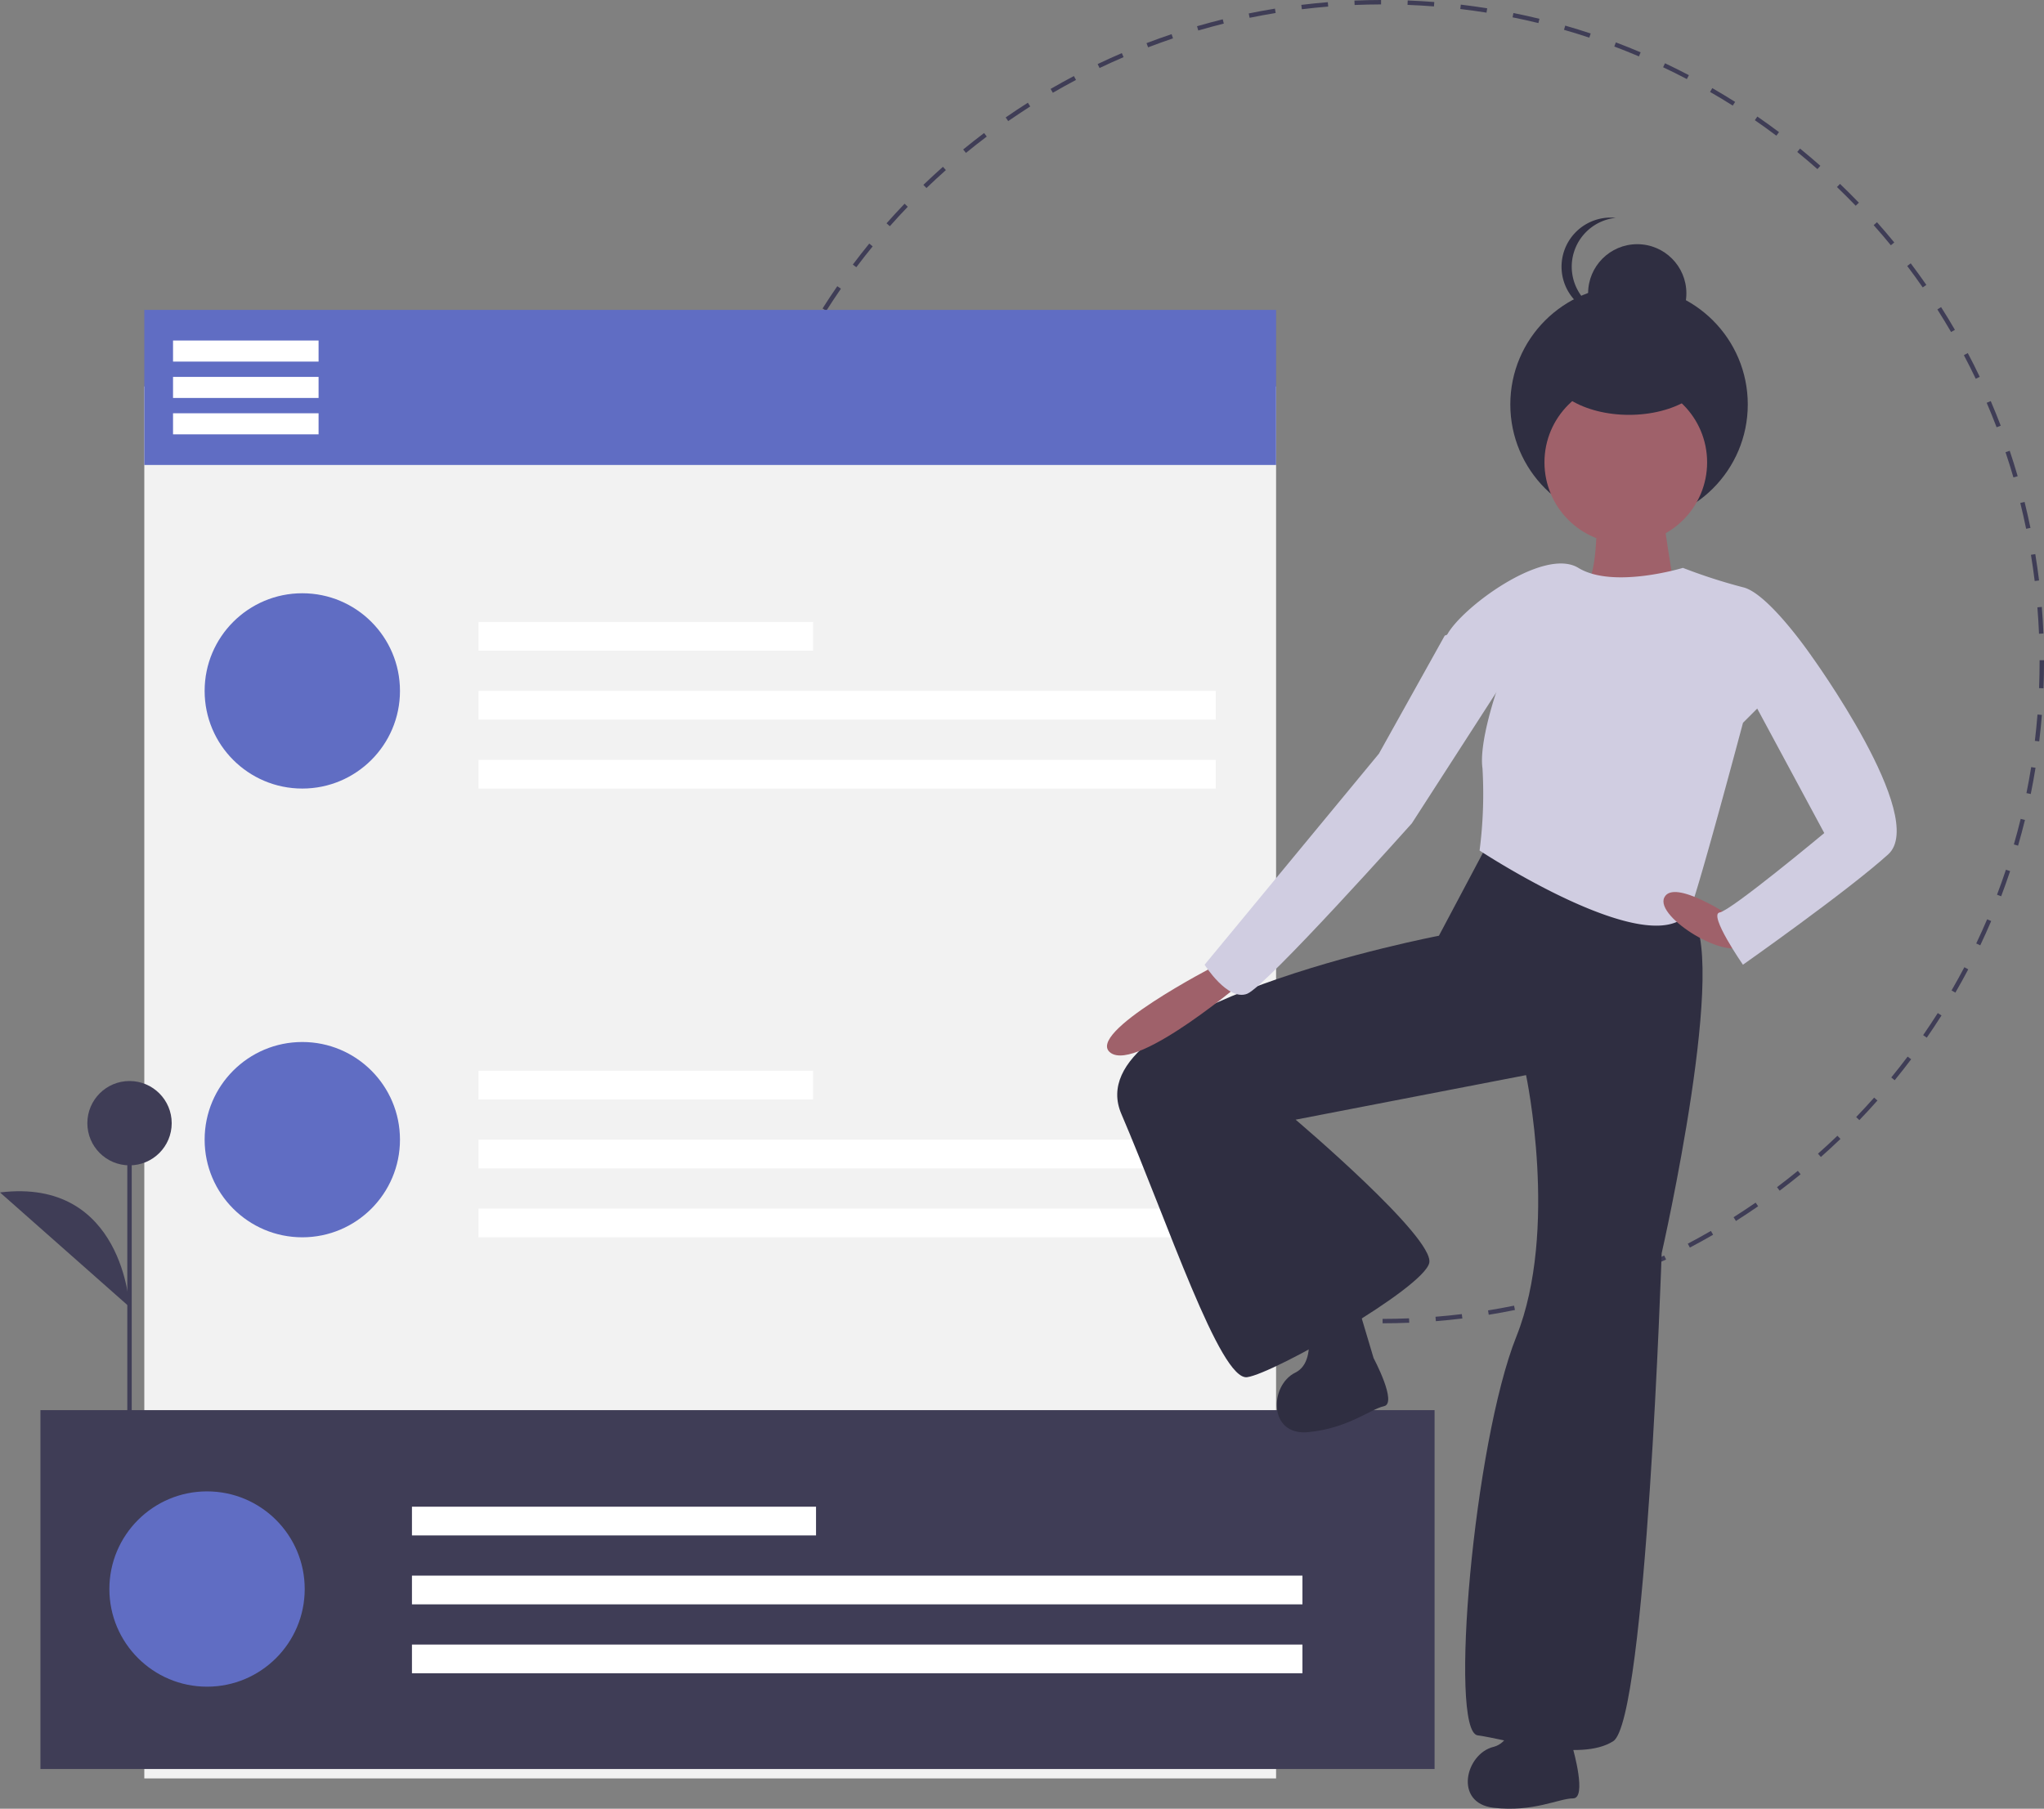 <svg xmlns="http://www.w3.org/2000/svg" width="194.444" height="172.094" viewBox="0 0 194.444 172.094"><rect x="0" y="0" width="194.444" height="172.094" fill="#808080" stroke="none"/><defs><style>.a{fill:#3f3d56;}.b{fill:#f2f2f2;}.c{fill:#606dc3;}.d{fill:#fff;}.e{fill:#2f2e41;}.f{fill:#9f616a;}.g{fill:#d0cde1;}</style></defs><g transform="translate(0 0)"><path class="a" d="M526.289,165.861v-.42c.834,0,1.682-.017,2.518-.051l.017.419C527.982,165.844,527.129,165.861,526.289,165.861Zm-2.534-.049c-.839-.033-1.69-.083-2.53-.149l.033-.418c.834.066,1.68.116,2.513.148Zm7.6-.155-.033-.418c.833-.067,1.676-.151,2.505-.251l.05.417c-.835.1-1.684.186-2.522.253Zm-12.651-.245c-.837-.1-1.681-.218-2.51-.351l.067-.414c.823.132,1.662.25,2.493.349Zm17.683-.363-.067-.414c.823-.133,1.656-.285,2.477-.452l.084.411C538.053,164.763,537.214,164.916,536.385,165.05Zm-22.687-.441c-.826-.167-1.658-.354-2.474-.553l.1-.408c.81.2,1.637.383,2.457.549Zm27.654-.57-.1-.407c.813-.2,1.631-.419,2.432-.651l.117.4c-.807.234-1.631.454-2.449.655Zm-32.577-.636c-.809-.234-1.624-.487-2.421-.752l.133-.4c.792.264,1.6.515,2.4.747Zm37.445-.774-.133-.4c.792-.265,1.59-.549,2.371-.846l.149.392c-.787.3-1.59.586-2.388.852Zm-42.261-.829c-.787-.3-1.58-.617-2.357-.948l.164-.386c.772.329,1.56.646,2.342.942Zm46.993-.968-.165-.386c.767-.328,1.538-.675,2.289-1.033l.18.379C552.5,160.152,551.725,160.5,550.952,160.832Zm-51.667-1.023c-.762-.362-1.527-.744-2.272-1.135l.2-.371c.74.389,1.5.768,2.256,1.128Zm56.234-1.149-.2-.371c.739-.389,1.48-.8,2.2-1.215l.21.363c-.726.42-1.471.831-2.215,1.223Zm-60.728-1.213c-.731-.423-1.462-.865-2.171-1.314l.225-.355c.7.446,1.43.886,2.157,1.306Zm65.109-1.322-.225-.355c.7-.446,1.409-.913,2.1-1.388l.238.345c-.693.479-1.4.949-2.111,1.4Zm-69.4-1.393c-.694-.48-1.386-.979-2.058-1.484l.252-.335c.667.5,1.355,1,2.044,1.474Zm73.561-1.487-.253-.335c.665-.5,1.332-1.023,1.98-1.553l.266.325c-.653.533-1.324,1.059-1.994,1.563Zm-77.615-1.563c-.652-.532-1.3-1.085-1.931-1.644l.278-.314c.626.554,1.271,1.1,1.918,1.632Zm81.537-1.643-.278-.314c.625-.554,1.248-1.129,1.85-1.707l.291.3c-.607.582-1.233,1.16-1.863,1.718Zm-85.332-1.72c-.605-.582-1.209-1.184-1.793-1.792l.3-.291c.58.6,1.18,1.2,1.781,1.78Zm88.988-1.79-.3-.291c.579-.6,1.153-1.224,1.709-1.85l.314.279c-.559.63-1.138,1.257-1.72,1.862Zm-92.5-1.863c-.56-.631-1.112-1.28-1.643-1.929l.325-.266c.527.645,1.076,1.29,1.632,1.916Zm95.864-1.929-.325-.266c.53-.648,1.054-1.315,1.556-1.982l.335.252c-.505.671-1.033,1.342-1.566,1.995Zm-99.072-1.992c-.506-.672-1-1.362-1.483-2.053l.345-.239c.475.686.97,1.372,1.473,2.039Zm102.123-2.06-.345-.239c.477-.689.945-1.4,1.392-2.1l.355.225c-.449.71-.921,1.421-1.4,2.115Zm-105-2.1c-.45-.709-.891-1.437-1.313-2.164l.363-.21c.418.722.857,1.445,1.3,2.15ZM580.776,134.4l-.363-.21c.42-.726.83-1.469,1.219-2.208l.371.2C581.613,132.922,581.2,133.67,580.776,134.4Zm-110.258-2.2c-.391-.742-.772-1.5-1.133-2.262l.379-.18c.359.753.738,1.509,1.126,2.246Zm112.623-2.3-.379-.18c.359-.756.708-1.53,1.037-2.3l.386.165c-.332.776-.682,1.555-1.043,2.316Zm-114.8-2.27c-.331-.773-.649-1.562-.947-2.344l.392-.149c.3.777.612,1.56.94,2.328Zm116.791-2.4-.393-.149c.3-.785.583-1.585.847-2.378l.4.133c-.267.8-.554,1.6-.852,2.394Zm-118.591-2.328c-.267-.8-.522-1.612-.756-2.42l.4-.117c.233.8.485,1.611.751,2.4Zm120.2-2.487-.4-.116c.232-.8.45-1.619.65-2.432l.407.1C587.193,118.789,586.973,119.614,586.74,120.42Zm-121.609-2.381c-.2-.817-.389-1.649-.557-2.473l.411-.084c.167.818.353,1.645.553,2.456ZM587.949,115.5l-.411-.084c.166-.817.318-1.651.451-2.477l.414.067c-.135.832-.286,1.671-.454,2.494Zm-123.832-2.425c-.135-.829-.254-1.673-.356-2.51l.417-.05c.1.831.22,1.67.353,2.493Zm124.639-2.58-.417-.05c.1-.831.184-1.674.25-2.505l.418.033c-.066.837-.152,1.686-.253,2.522Zm-125.249-2.451c-.068-.838-.119-1.69-.154-2.53l.419-.017c.034.835.085,1.681.152,2.513Zm125.651-2.6-.419-.017c.033-.836.05-1.683.05-2.517v-.139h.42v.138c0,.84-.017,1.693-.05,2.535ZM463.72,102.977h-.42v-.07c0-.819.016-1.648.047-2.463l.419.016c-.031.81-.047,1.634-.047,2.448Zm125.014-2.725c-.035-.833-.087-1.679-.155-2.513L589,97.7c.069.84.121,1.691.156,2.53Zm-124.82-2.306-.418-.033c.066-.84.15-1.689.249-2.522l.417.05C464.063,96.268,463.979,97.111,463.914,97.946Zm124.408-2.712c-.1-.828-.221-1.666-.356-2.492l.414-.068c.136.832.257,1.676.358,2.509ZM464.509,92.947l-.414-.066c.133-.831.285-1.67.451-2.494l.411.083c-.165.818-.316,1.652-.448,2.478Zm123-2.682c-.168-.82-.356-1.646-.556-2.456l.407-.1c.2.815.39,1.647.56,2.472Zm-122-2.254-.408-.1c.2-.817.419-1.641.652-2.45l.4.116C465.921,86.381,465.7,87.2,465.5,88.011ZM586.3,85.378c-.234-.8-.487-1.61-.753-2.4l.4-.134c.268.8.523,1.612.758,2.419ZM466.9,83.173l-.4-.132c.266-.8.552-1.6.85-2.4l.393.148c-.3.785-.581,1.586-.845,2.379Zm117.8-2.567c-.3-.781-.615-1.564-.943-2.327l.386-.165c.33.769.649,1.557.949,2.343ZM468.683,78.452l-.386-.164c.33-.775.68-1.555,1.041-2.317l.379.18c-.359.757-.707,1.531-1.034,2.3Zm114.032-2.461c-.359-.752-.739-1.508-1.128-2.245l.371-.2c.392.742.774,1.5,1.136,2.26Zm-111.871-2.1-.372-.195c.391-.746.8-1.494,1.225-2.224l.364.21c-.419.725-.828,1.468-1.217,2.209Zm109.526-2.346c-.42-.722-.859-1.445-1.306-2.148l.354-.225c.45.708.892,1.436,1.315,2.163Zm-107-2.02-.355-.224c.45-.712.921-1.424,1.4-2.117l.345.238c-.476.688-.943,1.4-1.39,2.1ZM577.671,67.3c-.476-.686-.972-1.372-1.475-2.038l.335-.253c.506.671,1.006,1.361,1.485,2.051ZM476.228,65.38l-.336-.252c.506-.673,1.032-1.345,1.564-2l.325.265c-.529.647-1.052,1.315-1.554,1.984Zm98.411-2.091c-.529-.646-1.079-1.29-1.634-1.914l.314-.279c.559.628,1.112,1.277,1.645,1.927Zm-95.226-1.812L479.1,61.2c.557-.63,1.135-1.257,1.718-1.864l.3.291c-.579.6-1.154,1.227-1.707,1.852Zm91.882-1.95c-.581-.6-1.181-1.2-1.783-1.778l.29-.3c.606.581,1.21,1.183,1.795,1.79Zm-88.4-1.684-.291-.3c.606-.583,1.232-1.161,1.861-1.72l.279.314c-.625.555-1.247,1.13-1.849,1.709Zm84.76-1.8c-.627-.554-1.273-1.1-1.92-1.63l.265-.325c.651.531,1.3,1.083,1.933,1.641Zm-81-1.542-.266-.325c.651-.533,1.321-1.06,1.992-1.565l.253.335c-.666.5-1.332,1.025-1.978,1.555Zm77.092-1.64c-.67-.5-1.358-1-2.045-1.472l.238-.346c.692.477,1.385.976,2.059,1.482Zm-73.075-1.389-.239-.345c.692-.479,1.4-.95,2.11-1.4l.225.354C492.071,50.527,491.366,51,490.679,51.471ZM559.6,50c-.708-.447-1.434-.885-2.158-1.3l.21-.364c.729.421,1.46.862,2.173,1.312Zm-64.681-1.224-.211-.363c.726-.421,1.471-.833,2.214-1.225l.2.371C496.384,47.948,495.644,48.358,494.924,48.776Zm60.314-1.3c-.741-.388-1.5-.767-2.258-1.125l.18-.379c.762.361,1.527.742,2.273,1.133Zm-55.869-1.049-.181-.379c.757-.361,1.532-.711,2.3-1.042l.165.386c-.767.328-1.537.677-2.289,1.035Zm51.31-1.109c-.771-.328-1.56-.643-2.343-.939l.148-.393c.788.3,1.582.616,2.358.946Zm-46.693-.868-.15-.392c.785-.3,1.588-.587,2.386-.855l.133.4C505.562,43.872,504.765,44.157,503.985,44.455Zm41.971-.915c-.793-.263-1.6-.513-2.406-.744l.116-.4c.808.232,1.623.484,2.422.749Zm-37.2-.686-.117-.4c.807-.235,1.631-.456,2.448-.659l.1.407C510.378,42.4,509.56,42.62,508.758,42.853Zm32.358-.7c-.81-.2-1.637-.382-2.458-.547l.083-.411c.826.166,1.659.351,2.474.55Zm-27.471-.505-.084-.411c.823-.168,1.661-.323,2.493-.458l.068.414C515.3,41.324,514.463,41.478,513.645,41.645Zm22.535-.488c-.825-.132-1.664-.248-2.494-.346l.049-.417c.835.1,1.68.216,2.511.349Zm-17.566-.322-.051-.417c.835-.1,1.683-.188,2.522-.256l.034.418c-.833.068-1.675.153-2.5.254Zm12.567-.271c-.832-.065-1.678-.114-2.514-.146l.016-.419c.841.032,1.693.081,2.53.147Zm-7.549-.137-.017-.419c.839-.035,1.692-.053,2.534-.054v.42C525.313,40.375,524.466,40.393,523.633,40.427Z" transform="translate(-394.764 -39.953)"/><rect class="b" width="107.665" height="132.441" transform="translate(13.728 36.772)"/><rect class="c" width="107.665" height="14.756" transform="translate(13.728 29.485)"/><rect class="a" width="132.623" height="34.146" transform="translate(3.847 134.171)"/><circle class="c" cx="9.291" cy="9.291" r="9.291" transform="translate(10.405 141.901)"/><rect class="d" width="38.439" height="2.733" transform="translate(39.189 143.359)"/><rect class="d" width="84.711" height="2.733" transform="translate(39.189 149.917)"/><rect class="d" width="84.711" height="2.733" transform="translate(39.189 156.475)"/><circle class="c" cx="9.291" cy="9.291" r="9.291" transform="translate(19.467 56.447)"/><rect class="d" width="31.826" height="2.733" transform="translate(45.518 59.179)"/><rect class="d" width="70.137" height="2.733" transform="translate(45.518 65.737)"/><rect class="d" width="70.137" height="2.733" transform="translate(45.518 72.296)"/><circle class="c" cx="9.291" cy="9.291" r="9.291" transform="translate(19.467 99.144)"/><rect class="d" width="31.826" height="2.733" transform="translate(45.518 101.877)"/><rect class="d" width="70.137" height="2.733" transform="translate(45.518 108.435)"/><rect class="d" width="70.137" height="2.733" transform="translate(45.518 114.993)"/><rect class="d" width="13.845" height="2.004" transform="translate(16.461 32.4)"/><rect class="d" width="13.845" height="2.004" transform="translate(16.461 35.861)"/><rect class="d" width="13.845" height="2.004" transform="translate(16.461 39.322)"/><rect class="a" width="0.42" height="28.367" transform="translate(12.111 106.868)"/><circle class="a" cx="4.012" cy="4.012" r="4.012" transform="translate(8.31 102.856)"/><path class="a" d="M149.02,591.082s-.573-12.326-12.321-10.893" transform="translate(-136.699 -466.731)"/><path class="e" d="M678.56,421.211l-4.79,9.027s-34.633,6.632-30.212,16.948,9.4,25.422,11.974,25.054,16.764-8.474,17.317-10.869-12.711-13.632-12.711-13.632L682.06,443.5s3.132,14.738-.921,24.87-6.448,37.581-3.684,37.949,9.764,2.579,12.9.553,4.605-46.424,4.605-46.424,6.632-29.107,2.579-32.423S678.56,421.211,678.56,421.211Z" transform="translate(-536.887 -341.205)"/><path class="e" d="M811.655,801.185s-4.233-2.228-5.124-.446c0,0,.668,5.347-2.005,6.016s-3.788,5.347,0,5.793,6.238-.891,7.575-.891,0-4.679,0-4.679Z" transform="translate(-662.456 -640.545)"/><path class="e" d="M723.034,627.652s-4.608-1.285-5.1.645c0,0,1.781,5.086-.691,6.3s-2.575,6.026,1.222,5.663,5.91-2.187,7.217-2.469-.987-4.574-.987-4.574Z" transform="translate(-594.025 -503.994)"/><path class="f" d="M855.882,264.313s.184,6.816-1.105,7.369,7.185,3.869,7.185,3.869l1.474-2.579s-1.658-9.211-1.289-9.948S855.882,264.313,855.882,264.313Z" transform="translate(-703.985 -216.085)"/><circle class="e" cx="11.295" cy="11.295" r="11.295" transform="translate(143.675 27.187)"/><circle class="e" cx="4.674" cy="4.674" r="4.674" transform="translate(151.076 23.234)"/><path class="e" d="M845.544,143.281a4.674,4.674,0,0,1,4.187-4.649,4.724,4.724,0,0,0-.487-.025,4.674,4.674,0,1,0,.487,9.323A4.674,4.674,0,0,1,845.544,143.281Z" transform="translate(-696.026 -117.905)"/><circle class="f" cx="7.737" cy="7.737" r="7.737" transform="translate(146.923 36.253)"/><path class="g" d="M814.309,295.862s-6.632,2.026-9.948,0-11.237,3.869-12.527,6.448,4.79,5.158,4.79,5.158-1.736,4.98-1.382,7.461a41.962,41.962,0,0,1-.276,7.829s16.275,10.723,19.9,5.9c.553-.737,5.158-18.054,5.158-18.054l6.448-6.448s-4.053-5.9-6.448-6.448A52.029,52.029,0,0,1,814.309,295.862Z" transform="translate(-654.215 -241.831)"/><path class="f" d="M648.829,477.835s-12.527,6.448-9.948,8.29,13.08-7.185,13.08-7.185Z" transform="translate(-533.224 -385.947)"/><path class="f" d="M897.334,446.818s-5.574-3.763-6.471-1.882,6.1,6.119,7.577,4.461S897.334,446.818,897.334,446.818Z" transform="translate(-732.542 -359.536)"/><path class="g" d="M920.785,327.278,924.1,329.3s11.237,15.475,7.369,18.975-13.817,10.5-13.817,10.5-3.316-4.79-2.211-4.974,9.948-7.553,9.948-7.553l-7.737-14.369Z" transform="translate(-751.848 -266.984)"/><path class="g" d="M708.014,323.766l-2.395.921-6.264,11.237L682.775,356s2.211,3.5,4.053,2.763,15.659-16.211,15.659-16.211l9.027-14Z" transform="translate(-568.183 -264.209)"/><ellipse class="e" cx="7.79" cy="4.674" rx="7.79" ry="4.674" transform="translate(147.181 30.124)"/></g></svg>
